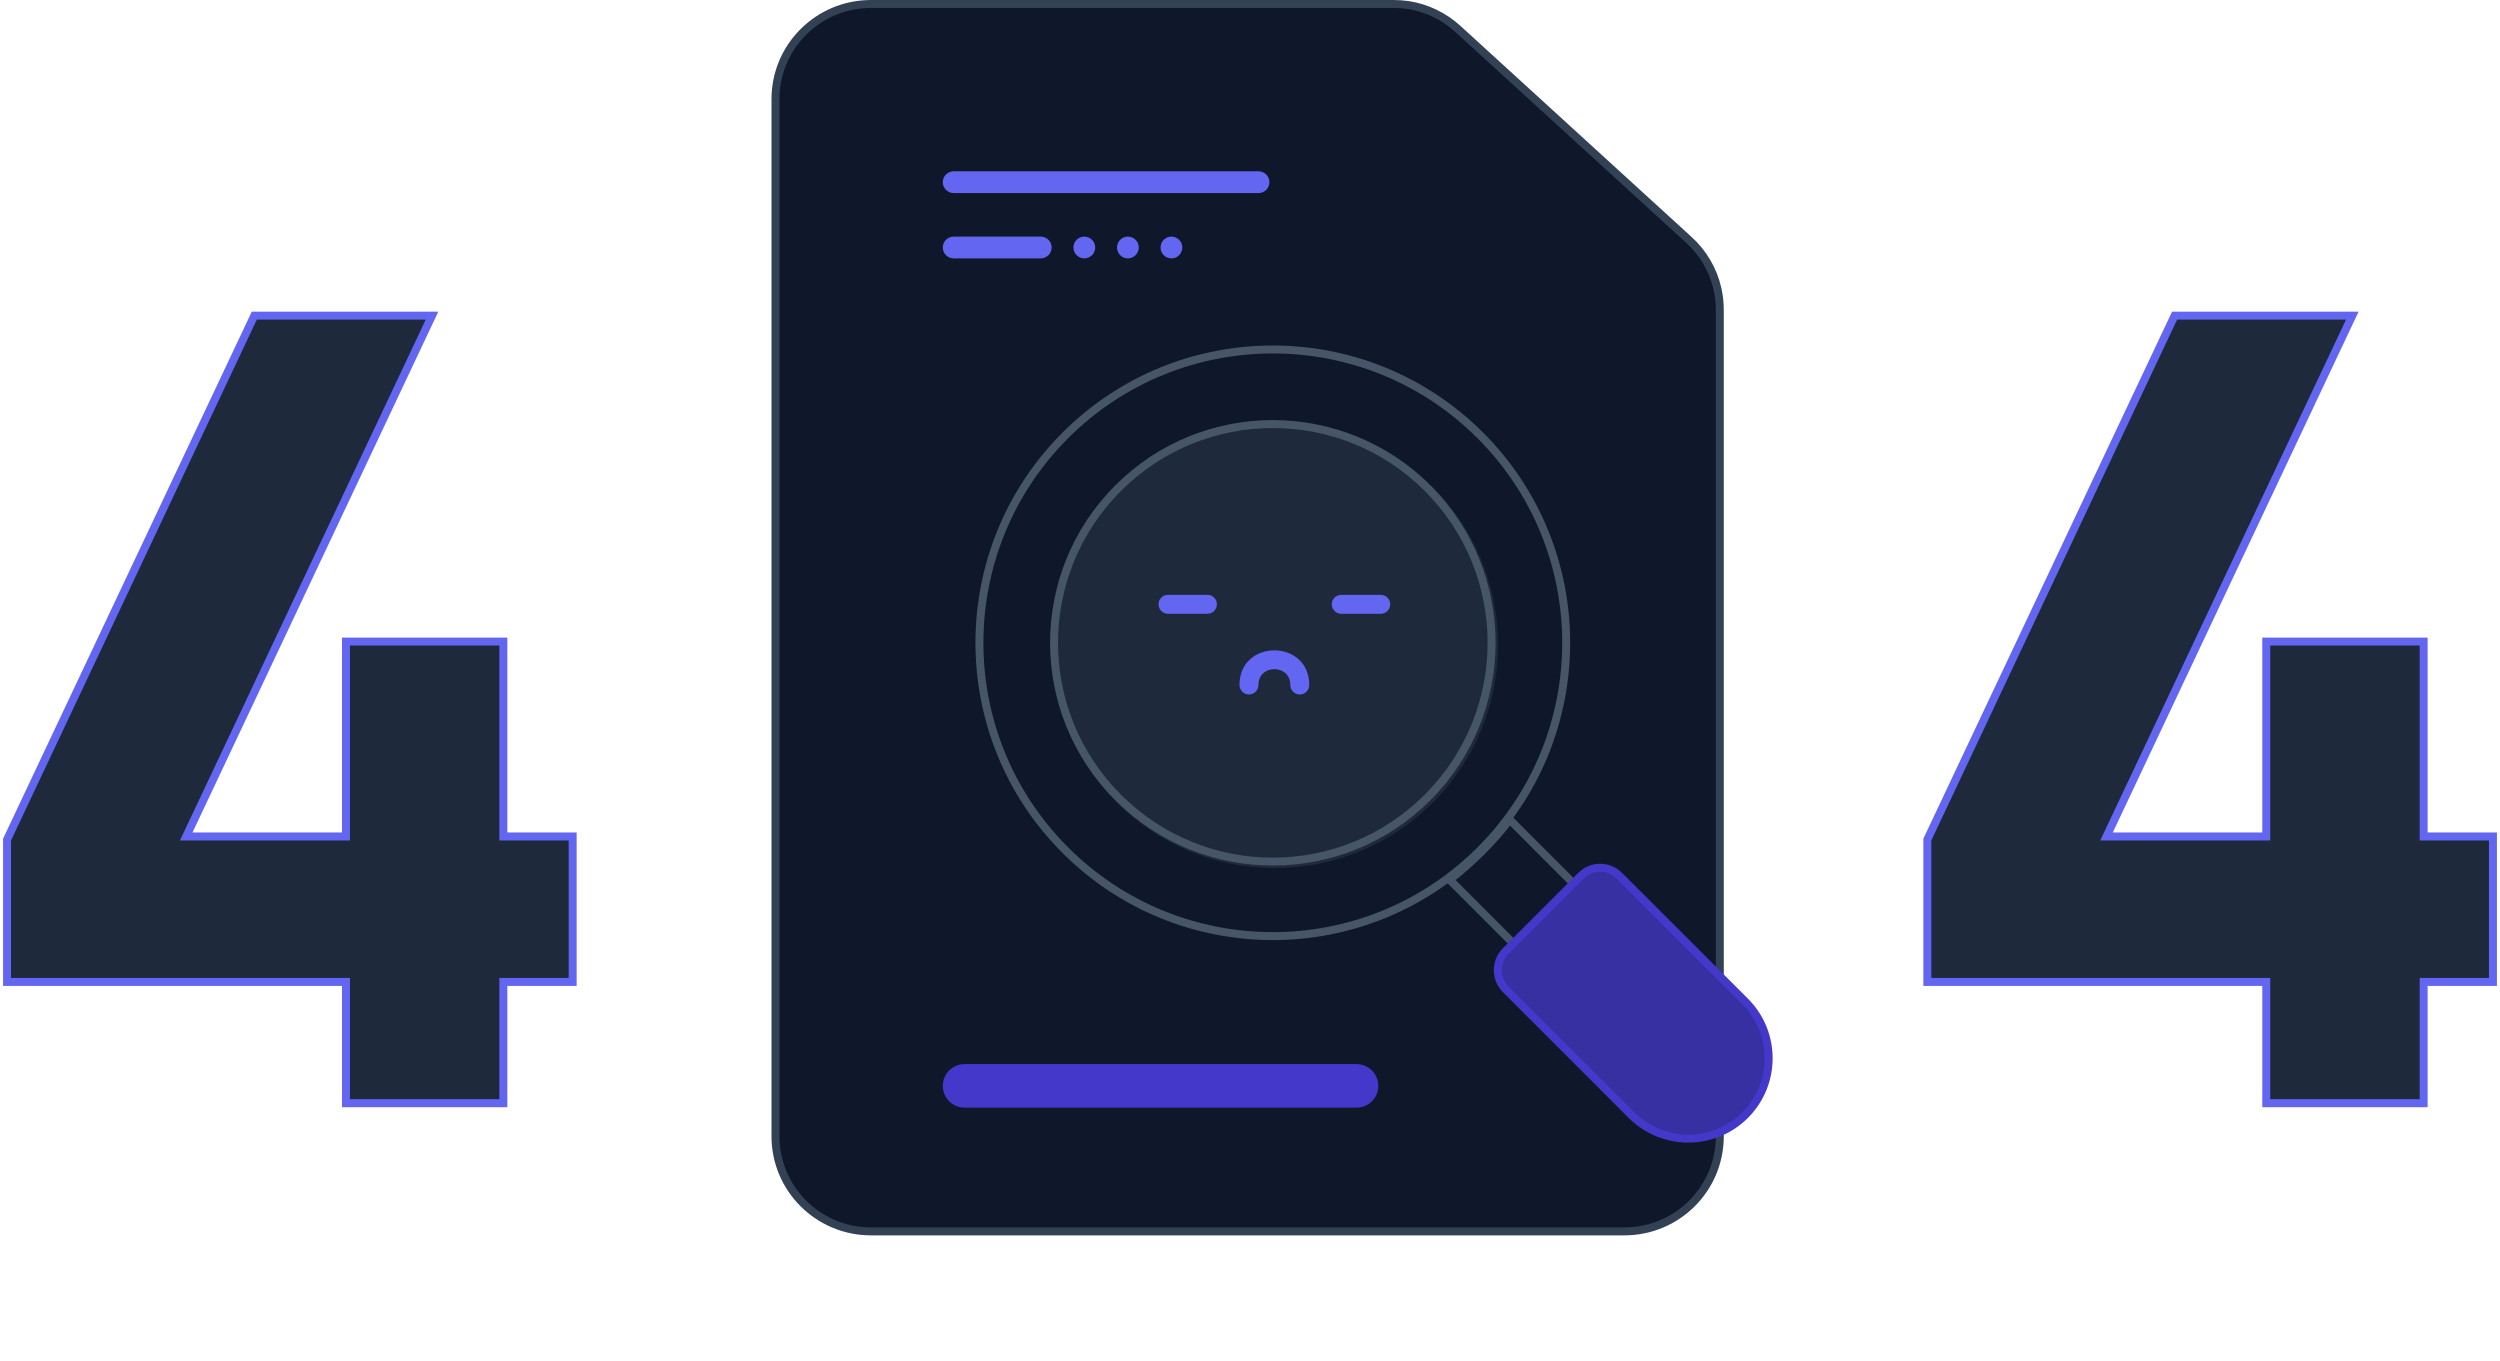 <svg width="314" height="171" viewBox="0 0 314 171" fill="none" xmlns="http://www.w3.org/2000/svg">
  <path d="M131.408 134.14L131.407 134.139C124.251 129.827 118.724 123.793 114.83 116.051L114.829 116.049C110.981 108.307 109.065 99.32 109.065 89.103C109.065 78.885 110.981 69.898 114.829 62.156L114.83 62.154C118.724 54.412 124.251 48.378 131.407 44.066L131.408 44.066C138.616 39.75 147.163 37.602 157.029 37.602C166.894 37.602 175.419 39.75 182.582 44.066C189.784 48.378 195.311 54.411 199.16 62.155C203.054 69.897 204.993 78.885 204.993 89.103C204.993 99.321 203.054 108.308 199.16 116.051C199.16 116.051 199.159 116.051 199.159 116.051L198.713 115.827C194.905 123.488 189.442 129.449 182.325 133.711L131.408 134.14ZM131.408 134.14C138.616 138.455 147.163 140.603 157.029 140.603C166.894 140.603 175.419 138.455 182.582 134.139L131.408 134.14ZM43.454 138.063V138.563H43.954H62.722H63.222V138.063V123.331H71.426H71.926V122.831V105.559V105.059H71.426H63.222V81.079V80.579H62.722H43.954H43.454V81.079V105.059H23.391L53.926 40.356L54.263 39.642H53.474H32.258H31.941L31.806 39.929L0.934 105.345L0.886 105.446V105.559V122.831V123.331H1.386H43.454V138.063ZM181.318 106.729L181.317 106.732C179.31 111.726 176.288 115.563 172.254 118.267C168.232 120.963 163.171 122.284 157.036 122.195C150.898 122.105 145.83 120.695 141.803 117.995C137.767 115.29 134.722 111.495 132.671 106.591C130.661 101.678 129.649 95.853 129.649 89.103C129.649 82.352 130.661 76.479 132.672 71.474C134.724 66.48 137.769 62.642 141.803 59.938C145.825 57.242 150.887 55.921 157.021 56.011C163.16 56.1 168.227 57.51 172.254 60.21C176.29 62.915 179.312 66.709 181.318 71.612L181.319 71.615C183.374 76.527 184.409 82.352 184.409 89.103C184.409 95.852 183.374 101.724 181.318 106.729ZM284.642 138.063V138.563H285.142H303.91H304.41V138.063V123.331H312.614H313.114V122.831V105.559V105.059H312.614H304.41V81.079V80.579H303.91H285.142H284.642V81.079V105.059H264.579L295.114 40.356L295.451 39.642H294.662H273.446H273.129L272.994 39.929L242.122 105.345L242.074 105.446V105.559V122.831V123.331H242.574H284.642V138.063Z" fill="#1E293B" stroke="#6366F1"></path>
  <path d="M176.88 0.632L176.88 0.632L176.869 0.631C176.264 0.55 175.654 0.5 175.04 0.5H109.399C102.772 0.5 97.4 5.845 97.4 12.447V142.715C97.4 149.318 102.772 154.662 109.399 154.662H204.009C210.652 154.662 216.007 149.317 216.007 142.715V38.931C216.007 38.024 215.908 37.133 215.709 36.259L215.709 36.258C215.178 33.931 213.935 31.769 212.127 30.133C212.127 30.133 212.126 30.133 212.126 30.133L183.129 3.652C183.129 3.652 183.128 3.652 183.128 3.652C181.372 2.035 179.201 0.996 176.88 0.632Z" fill="#0F172A" stroke="#334155"></path>
  <ellipse cx="160.123" cy="81" rx="28.034" ry="28.034" fill="#1E293B"></ellipse>
  <path d="M179.3 61.306C168.559 50.581 151.17 50.58 140.444 61.306C129.703 72.032 129.703 89.436 140.444 100.162C151.17 110.903 168.559 110.903 179.3 100.162C190.026 89.436 190.026 72.032 179.3 61.306ZM185.924 54.683C200.31 69.07 200.31 92.398 185.924 106.785C171.522 121.171 148.208 121.171 133.806 106.785C119.419 92.399 119.419 69.069 133.806 54.683C148.208 40.297 171.522 40.297 185.924 54.683Z" stroke="#475569"></path>
  <path d="M190.843 119.267L182.077 110.492C184.949 108.267 187.537 105.651 189.625 102.955L198.39 111.729L190.843 119.267Z" stroke="#475569"></path>
  <path d="M219.183 125.781L203.374 109.988C202.057 108.653 199.91 108.657 198.582 109.985L189.108 119.459C187.792 120.775 187.796 122.918 189.105 124.247L204.919 140.06C208.85 143.992 215.252 143.992 219.183 140.06C223.13 136.113 223.13 129.728 219.183 125.781Z" fill="#3730A3" stroke="#4338CA"></path>
  <path d="M163.246 87.228C162.6 87.228 162.064 86.693 162.064 86.031C162.064 83.382 158.06 83.382 158.06 86.031C158.06 86.693 157.524 87.228 156.862 87.228C156.215 87.228 155.679 86.693 155.679 86.031C155.679 80.229 164.444 80.245 164.444 86.031C164.444 86.693 163.908 87.228 163.246 87.228Z" fill="#6366F1"></path>
  <path d="M173.414 77.093H168.464C167.802 77.093 167.266 76.557 167.266 75.895C167.266 75.248 167.802 74.712 168.464 74.712H173.414C174.076 74.712 174.612 75.248 174.612 75.895C174.612 76.557 174.076 77.093 173.414 77.093Z" fill="#6366F1"></path>
  <path d="M151.66 77.093H146.71C146.048 77.093 145.512 76.556 145.512 75.894C145.512 75.248 146.048 74.712 146.71 74.712H151.66C152.306 74.712 152.842 75.248 152.842 75.894C152.842 76.556 152.306 77.093 151.66 77.093Z" fill="#6366F1"></path>
  <path d="M118.413 22.88C118.413 22.125 119.025 21.513 119.781 21.513H158.071C158.827 21.513 159.439 22.125 159.439 22.88C159.439 23.636 158.827 24.248 158.071 24.248H119.781C119.025 24.248 118.413 23.636 118.413 22.88Z" fill="#6366F1"></path>
  <path d="M118.413 136.385C118.413 134.874 119.638 133.65 121.148 133.65H170.379C171.89 133.65 173.114 134.874 173.114 136.385C173.114 137.895 171.89 139.12 170.379 139.12H121.148C119.638 139.12 118.413 137.895 118.413 136.385Z" fill="#4338CA"></path>
  <path d="M118.413 31.085C118.413 30.33 119.025 29.718 119.781 29.718H130.721C131.476 29.718 132.088 30.33 132.088 31.085C132.088 31.841 131.476 32.453 130.721 32.453H119.781C119.025 32.453 118.413 31.841 118.413 31.085Z" fill="#6366F1"></path>
  <circle cx="136.191" cy="31.085" r="1.368" fill="#6366F1"></circle>
  <circle cx="141.661" cy="31.085" r="1.368" fill="#6366F1"></circle>
  <circle cx="147.131" cy="31.085" r="1.368" fill="#6366F1"></circle>
</svg>
